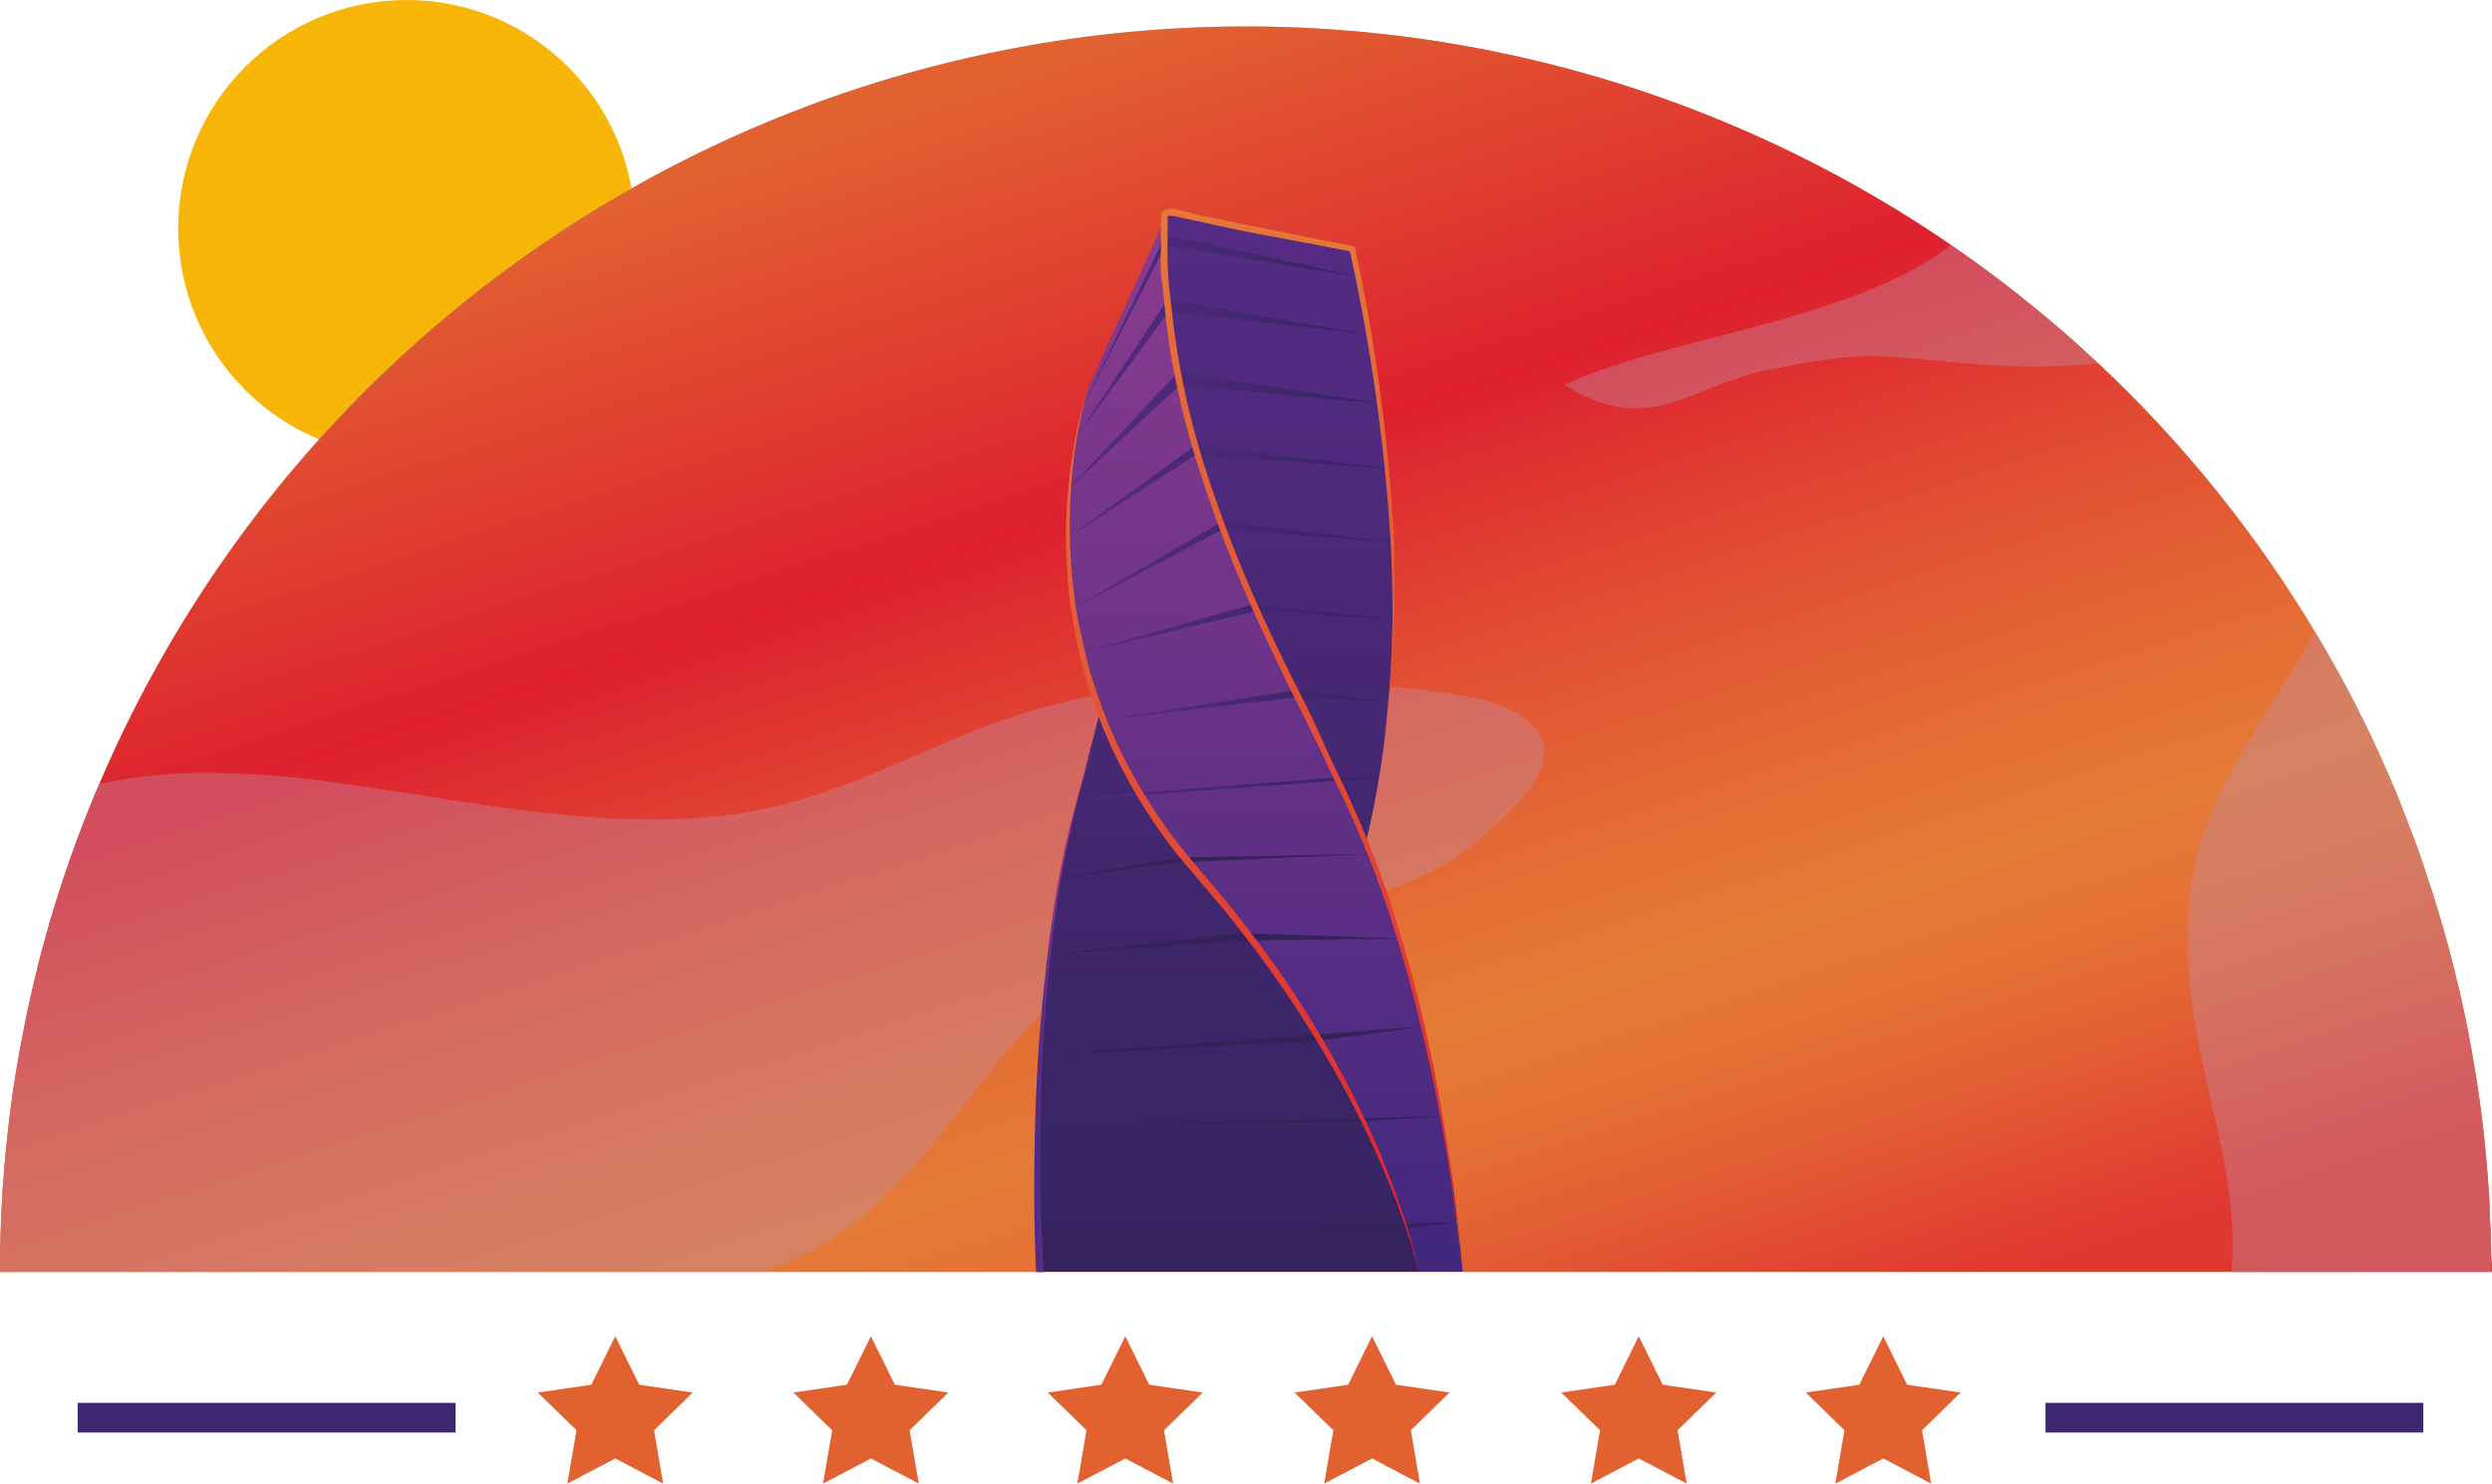 <svg xmlns="http://www.w3.org/2000/svg" xmlns:xlink="http://www.w3.org/1999/xlink" viewBox="0 0 335.9 200.01"><defs><style>.cls-1{isolation:isolate;}.cls-2{fill:#f7b607;}.cls-3{fill:url(#linear-gradient);}.cls-4{fill:url(#linear-gradient-2);}.cls-5{mix-blend-mode:multiply;opacity:0.4;}.cls-6{fill:#c08da5;}.cls-23,.cls-7{fill:none;}.cls-8{fill:url(#Áåçûìÿííûé_ãðàäèåíò_181);}.cls-9{fill:url(#Áåçûìÿííûé_ãðàäèåíò_214);}.cls-10{fill:url(#Áåçûìÿííûé_ãðàäèåíò_202);}.cls-11{fill:url(#Áåçûìÿííûé_ãðàäèåíò_204);}.cls-12{fill:url(#Áåçûìÿííûé_ãðàäèåíò_204-2);}.cls-13{fill:url(#Áåçûìÿííûé_ãðàäèåíò_204-3);}.cls-14{fill:url(#Áåçûìÿííûé_ãðàäèåíò_204-4);}.cls-15{fill:url(#Áåçûìÿííûé_ãðàäèåíò_204-5);}.cls-16{fill:url(#Áåçûìÿííûé_ãðàäèåíò_204-6);}.cls-17{fill:url(#Áåçûìÿííûé_ãðàäèåíò_204-7);}.cls-18{fill:url(#Áåçûìÿííûé_ãðàäèåíò_204-8);}.cls-19{fill:#352258;}.cls-20{fill:url(#Dégradé_sans_nom_3);}.cls-21{fill:url(#Dégradé_sans_nom_6);}.cls-22{fill:#e26131;}.cls-23{stroke:#3d2770;stroke-miterlimit:10;stroke-width:4px;}</style><linearGradient id="linear-gradient" x1="99.43" y1="3.62" x2="210.37" y2="245.67" gradientUnits="userSpaceOnUse"><stop offset="0.03" stop-color="#8bced6"/><stop offset="0.27" stop-color="#e26131"/><stop offset="0.77" stop-color="#e69238"/><stop offset="1" stop-color="#a5aca1"/></linearGradient><linearGradient id="linear-gradient-2" x1="121.75" y1="14.52" x2="186.84" y2="217.01" gradientUnits="userSpaceOnUse"><stop offset="0" stop-color="#e26131"/><stop offset="0.28" stop-color="#de202f"/><stop offset="0.28" stop-color="#de212f"/><stop offset="0.45" stop-color="#e25133"/><stop offset="0.59" stop-color="#e46f35"/><stop offset="0.66" stop-color="#e57a36"/><stop offset="0.72" stop-color="#e57335"/><stop offset="0.8" stop-color="#e35e34"/><stop offset="0.9" stop-color="#e13c31"/><stop offset="0.92" stop-color="#e13731"/></linearGradient><linearGradient id="Áåçûìÿííûé_ãðàäèåíò_181" x1="503.62" y1="171.44" x2="503.62" y2="28.92" gradientTransform="matrix(-1, 0, 0, 1, 671.71, 0)" gradientUnits="userSpaceOnUse"><stop offset="0" stop-color="#352460"/><stop offset="1" stop-color="#562b85"/></linearGradient><linearGradient id="Áåçûìÿííûé_ãðàäèåíò_214" x1="170.56" y1="171.44" x2="170.56" y2="28.92" gradientUnits="userSpaceOnUse"><stop offset="0" stop-color="#41277f"/><stop offset="1" stop-color="#8c3c8e"/></linearGradient><linearGradient id="Áåçûìÿííûé_ãðàäèåíò_202" x1="139.41" y1="135.83" x2="147.49" y2="135.83" gradientUnits="userSpaceOnUse"><stop offset="0" stop-color="#472c86"/><stop offset="1" stop-color="#d8408f"/></linearGradient><linearGradient id="Áåçûìÿííûé_ãðàäèåíò_204" x1="145.88" y1="43.3" x2="183.54" y2="43.3" gradientUnits="userSpaceOnUse"><stop offset="0" stop-color="#562b85"/><stop offset="1" stop-color="#352460"/></linearGradient><linearGradient id="Áåçûìÿííûé_ãðàäèåíò_204-2" x1="145.1" y1="49.65" x2="184.25" y2="49.65" xlink:href="#Áåçûìÿííûé_ãðàäèåíò_204"/><linearGradient id="Áåçûìÿííûé_ãðàäèåíò_204-3" x1="143.97" y1="58.08" x2="186.15" y2="58.08" xlink:href="#Áåçûìÿííûé_ãðàäèåíò_204"/><linearGradient id="Áåçûìÿííûé_ãðàäèåíò_204-4" x1="143.69" y1="66.35" x2="187.28" y2="66.35" xlink:href="#Áåçûìÿííûé_ãðàäèåíò_204"/><linearGradient id="Áåçûìÿííûé_ãðàäèåíò_204-5" x1="144.46" y1="76.24" x2="187.95" y2="76.24" xlink:href="#Áåçûìÿííûé_ãðàäèåíò_204"/><linearGradient id="Áåçûìÿííûé_ãðàäèåíò_204-6" x1="145.88" y1="84.71" x2="188.08" y2="84.71" xlink:href="#Áåçûìÿííûé_ãðàäèåíò_204"/><linearGradient id="Áåçûìÿííûé_ãðàäèåíò_204-7" x1="149.17" y1="95.02" x2="187.28" y2="95.02" xlink:href="#Áåçûìÿííûé_ãðàäèåíò_204"/><linearGradient id="Áåçûìÿííûé_ãðàäèåíò_204-8" x1="144.78" y1="106.34" x2="185.9" y2="106.34" xlink:href="#Áåçûìÿííûé_ãðàäèåíò_204"/><linearGradient id="Dégradé_sans_nom_3" x1="176.69" y1="171.2" x2="176.69" y2="28.19" gradientUnits="userSpaceOnUse"><stop offset="0" stop-color="#df2232"/><stop offset="1" stop-color="#e57838"/></linearGradient><linearGradient id="Dégradé_sans_nom_6" x1="167.46" y1="171.44" x2="167.46" y2="52.5" gradientUnits="userSpaceOnUse"><stop offset="0" stop-color="#de1f30"/><stop offset="1" stop-color="#e67438"/></linearGradient></defs><g class="cls-1"><g id="Calque_2" data-name="Calque 2"><g id="Calque_1-2" data-name="Calque 1"><circle class="cls-2" cx="54.81" cy="30.79" r="30.79"/><path class="cls-3" d="M335.9,171.47H0c0-2.35.05-4.71.15-7,.05-1.28.12-2.56.2-3.84,0-.29,0-.59.07-.88.12-1.81.26-3.62.45-5.4.07-.71.15-1.42.23-2.12.16-1.41.33-2.81.54-4.21,0-.16,0-.32.06-.48.08-.6.18-1.22.27-1.82.34-2.19.74-4.36,1.15-6.52a1.76,1.76,0,0,0,.07-.33c.15-.75.28-1.49.44-2.23.07-.34.14-.68.22-1q.21-1,.45-2c.12-.5.23-1,.35-1.49s.23-1,.36-1.43a.29.29,0,0,1,0-.1c.08-.35.16-.68.25-1s.16-.66.26-1,.13-.52.21-.78h0s0,0,0,0c.22-.86.47-1.71.71-2.56l.16-.56c.13-.48.28-1,.43-1.45.18-.67.38-1.34.6-2,.37-1.17.75-2.34,1.15-3.51.1-.29.19-.59.31-.88.83-2.47,1.74-4.92,2.71-7.33.51-1.29,1-2.56,1.58-3.82A168,168,0,0,1,312,85.14c.6,1,1.19,2,1.77,3,.33.59.67,1.18,1,1.77.45.8.9,1.6,1.33,2.42S317,94,317.4,94.8c.35.67.7,1.36,1,2a6.67,6.67,0,0,1,.35.71c.36.74.73,1.48,1.08,2.23L321,102.3l1.13,2.53,1.08,2.57,1,2.59c.33.86.67,1.73,1,2.6s.58,1.55.86,2.33c.36,1,.69,2,1,3,.6,1.77,1.18,3.55,1.7,5.35,0,.09.06.2.09.29.51,1.7,1,3.42,1.44,5.13.24.91.48,1.84.69,2.75s.44,1.84.66,2.76.41,1.85.6,2.78c.06.22.11.46.15.69.15.7.28,1.4.41,2.11.18.93.35,1.87.51,2.81.29,1.61.54,3.23.78,4.85,0,.2.06.4.08.59.08.54.15,1.09.22,1.62s.14,1.14.21,1.71c.11.88.22,1.75.3,2.64s.17,1.64.24,2.47.12,1.43.17,2.14c0,.49.08,1,.11,1.48.07.87.12,1.75.16,2.62a1,1,0,0,0,0,.17c0,.91.08,1.82.11,2.75s.07,1.87.08,2.83S335.9,170.44,335.9,171.47Z"/><path class="cls-4" d="M335.9,171.47H0c0-2.35.05-4.71.15-7,.05-1.28.12-2.56.2-3.84,0-.29,0-.59.07-.88.12-1.81.26-3.62.45-5.4.07-.71.15-1.42.23-2.12.16-1.41.33-2.81.54-4.21,0-.16,0-.32.06-.48.08-.6.18-1.22.27-1.82.34-2.19.74-4.36,1.15-6.52a1.76,1.76,0,0,0,.07-.33c.15-.75.28-1.49.44-2.23.07-.34.14-.68.22-1q.21-1,.45-2c.12-.5.23-1,.35-1.49s.23-1,.36-1.43a.29.29,0,0,1,0-.1c.08-.35.16-.68.25-1s.16-.66.26-1,.13-.52.21-.78h0s0,0,0,0c.22-.86.47-1.71.71-2.56l.16-.56c.13-.48.28-1,.43-1.45.18-.67.38-1.34.6-2,.37-1.17.75-2.34,1.15-3.51.1-.29.19-.59.31-.88.83-2.47,1.74-4.92,2.71-7.33.51-1.29,1-2.56,1.58-3.82A168,168,0,0,1,312,85.14c.6,1,1.19,2,1.77,3,.33.59.67,1.18,1,1.77.45.8.9,1.6,1.33,2.42S317,94,317.4,94.8c.35.67.7,1.36,1,2a6.67,6.67,0,0,1,.35.71c.36.74.73,1.48,1.08,2.23L321,102.3l1.13,2.53,1.08,2.57,1,2.59c.33.86.67,1.73,1,2.6s.58,1.55.86,2.33c.36,1,.69,2,1,3,.6,1.77,1.18,3.55,1.7,5.35,0,.09.06.2.09.29.51,1.7,1,3.42,1.44,5.13.24.91.48,1.84.69,2.75s.44,1.84.66,2.76.41,1.85.6,2.78c.06.22.11.46.15.69.15.7.28,1.4.41,2.11.18.93.35,1.87.51,2.81.29,1.61.54,3.23.78,4.85,0,.2.06.4.08.59.08.54.15,1.09.22,1.62s.14,1.14.21,1.71c.11.88.22,1.75.3,2.64s.17,1.64.24,2.47.12,1.43.17,2.14c0,.49.08,1,.11,1.48.07.87.12,1.75.16,2.62a1,1,0,0,0,0,.17c0,.91.08,1.82.11,2.75s.07,1.87.08,2.83S335.9,170.44,335.9,171.47Z"/><g class="cls-5"><path class="cls-6" d="M199.43,113.08c-7.91,6.84-17,8.54-27,9.69-8.67,1-17,2.64-24.35,7.52-14.14,9.33-21,26.55-35.07,36.11a43,43,0,0,1-10.26,5.07H0c0-2.35.05-4.71.15-7,.05-1.28.12-2.56.2-3.84,0-.29,0-.59.07-.88.12-1.81.26-3.62.45-5.4.07-.71.15-1.42.23-2.12.16-1.41.33-2.81.54-4.21,0-.16,0-.32.06-.48.08-.6.18-1.22.27-1.82.34-2.19.74-4.36,1.15-6.52a1.76,1.76,0,0,0,.07-.33c.15-.75.28-1.49.44-2.23a1.77,1.77,0,0,1,.08-.33c0-.23.08-.46.14-.68q.21-1,.45-2c.12-.5.23-1,.35-1.49s.23-1,.36-1.43a.29.29,0,0,1,0-.1c.08-.35.16-.68.25-1s.16-.66.26-1,.13-.52.21-.78h0s0,0,0,0c.22-.86.47-1.71.71-2.56l.16-.56c.13-.48.28-1,.43-1.45.18-.67.38-1.34.6-2,.37-1.17.75-2.34,1.15-3.51.1-.29.19-.59.31-.88.84-2.47,1.74-4.92,2.71-7.33.51-1.29,1-2.56,1.58-3.82,1.12-.26,2.26-.48,3.43-.67a65.52,65.52,0,0,1,9.17-.83,118.42,118.42,0,0,1,20,1.41C64,108,81.56,112.28,99.77,109.64c10.52-1.53,19.71-6.22,29.42-10.24a89.33,89.33,0,0,1,25.72-6.75,165.6,165.6,0,0,1,39.36.67c4.26.63,10.48,1.55,13.11,5.41C210.77,103.73,202.54,110.4,199.43,113.08Z"/><path class="cls-6" d="M297.9,147.9c-2.14-9.3-3.91-18.63-2.61-28.18,1.11-8.15,4.84-15.2,9.15-22.06,2.63-4.16,5.32-8.28,7.59-12.52.6,1,1.19,2,1.77,3,.33.59.67,1.18,1,1.77.45.8.9,1.6,1.33,2.42S317,94,317.4,94.8c.35.67.7,1.36,1,2a6.67,6.67,0,0,1,.35.71c.36.74.73,1.48,1.08,2.23L321,102.3l1.13,2.53,1.08,2.57,1,2.59c.33.86.67,1.73,1,2.6s.58,1.55.86,2.33c.36,1,.69,2,1,3,.6,1.77,1.16,3.55,1.7,5.35,0,.09.06.2.09.29.51,1.7,1,3.42,1.44,5.13.24.91.48,1.84.69,2.75s.44,1.84.66,2.76.41,1.85.6,2.78c.06.22.11.46.15.69.15.7.28,1.4.41,2.11.18.93.35,1.87.51,2.81.29,1.61.54,3.23.78,4.85,0,.2.06.4.08.59.08.54.15,1.09.22,1.62s.14,1.14.21,1.71c.11.88.22,1.75.3,2.64s.17,1.64.24,2.47.12,1.43.17,2.14c0,.49.08,1,.11,1.48.07.87.12,1.75.16,2.62a1,1,0,0,0,0,.17c0,.91.08,1.82.11,2.75s.07,1.87.08,2.83,0,2,0,3.06h-35C301.51,163.49,299.69,155.67,297.9,147.9Z"/><path class="cls-6" d="M225.86,54.12c4.12-1.41,8.11-3.41,12.42-4.24,5-.94,9.84-2,14.93-1.84s10.13.89,15.2,1.2A91.61,91.61,0,0,0,282.79,49,169.36,169.36,0,0,0,263,33c-13.16,10.35-38.69,12.48-52.12,18.89C215.56,54.91,220.33,56,225.86,54.12Z"/></g><path class="cls-7" d="M335.87,168.41c0-1,0-1.89-.08-2.83s-.07-1.84-.11-2.75a1,1,0,0,1,0-.17c0-.87-.09-1.75-.16-2.62,0-.49-.07-1-.11-1.48,0-.71-.11-1.43-.17-2.14s-.15-1.66-.24-2.47-.19-1.76-.3-2.64c-.07-.57-.13-1.14-.21-1.71s-.14-1.08-.22-1.62c0-.19-.05-.39-.08-.59-.24-1.62-.49-3.24-.78-4.85-.16-.94-.33-1.88-.51-2.81-.13-.71-.26-1.41-.41-2.11,0-.23-.09-.47-.15-.69-.19-.93-.39-1.85-.6-2.78s-.43-1.83-.66-2.76-.45-1.84-.69-2.75c-.45-1.71-.93-3.43-1.44-5.13,0-.09-.05-.2-.09-.29-.52-1.8-1.1-3.58-1.7-5.35-.33-1-.66-2-1-3-.28-.78-.57-1.55-.86-2.33s-.66-1.74-1-2.6l-1-2.59-1.08-2.57L321,102.3l-1.16-2.52c-.35-.75-.72-1.49-1.08-2.23a6.67,6.67,0,0,0-.35-.71c-.33-.68-.68-1.37-1-2-.43-.83-.85-1.64-1.28-2.45s-.88-1.62-1.33-2.42c-.32-.59-.66-1.18-1-1.77-.58-1-1.17-2-1.77-3a168,168,0,0,0-298.6,20.44c-.54,1.26-1.07,2.53-1.58,3.82-1,2.41-1.88,4.86-2.71,7.33-.12.29-.21.59-.31.88-.4,1.17-.78,2.34-1.15,3.51-.22.66-.42,1.33-.6,2-.15.48-.3,1-.43,1.45l-.16.56c-.24.85-.49,1.7-.71,2.56,0,0,0,0,0,0h0c-.08.26-.14.51-.21.78s-.18.66-.26,1-.17.68-.25,1a.29.29,0,0,0,0,.1c-.13.47-.24,1-.36,1.43s-.23,1-.35,1.49q-.24,1-.45,2c-.08.33-.15.67-.22,1-.16.74-.29,1.48-.44,2.23a1.76,1.76,0,0,1-.07.33c-.41,2.16-.81,4.33-1.15,6.52-.09.6-.19,1.22-.27,1.82,0,.16-.05.32-.06.48-.21,1.4-.38,2.8-.54,4.21-.08.7-.16,1.41-.23,2.12-.19,1.78-.33,3.59-.45,5.4,0,.29-.06.59-.07.88-.08,1.28-.15,2.56-.2,3.84-.1,2.33-.15,4.69-.15,7H17.38a139.18,139.18,0,0,1,.3-35.32c.45-3.38,1-6.7,1.73-10A136.61,136.61,0,0,1,26,104.08,139,139,0,0,1,238.49,43.57q3.28,2.46,6.42,5.11A138.69,138.69,0,0,1,294.38,155a135.65,135.65,0,0,1-1,16.47h42.5C335.9,170.44,335.88,169.42,335.87,168.41Z"/><path class="cls-8" d="M196.66,171.44H139.84s-2.42-34.18,5.84-65.47c9.77-37,10.9-49.75,11.51-77l25.22,4.92s12,47.83,0,85.68C197.83,148.09,196.66,171.44,196.66,171.44Z"/><path class="cls-9" d="M197.15,171.44h-5.88s-5.07-25.6-29.72-53.6a68.6,68.6,0,0,1-17.41-41.27,66.41,66.41,0,0,1,2.51-24.07c3.43-8.07,5.42-11.62,10.54-23.58-.07,13.52,1.26,23.14,5,34.39,3.63,11.06,9.55,23.71,18.68,43.17C194.4,135.38,197.15,171.44,197.15,171.44Z"/><path class="cls-10" d="M139.66,171.47c-.28-6-.3-12-.18-18s.43-12,1-18,1.3-12,2.4-17.86a117.32,117.32,0,0,1,4.64-17.39,117.49,117.49,0,0,0-4.4,17.44c-1,5.91-1.67,11.88-2.15,17.85s-.67,12-.72,18,.06,12,.42,18Z"/><polygon class="cls-11" points="145.88 54.96 157.13 31.63 183.54 37.41 157.14 33.05 145.88 54.96"/><polygon class="cls-12" points="184.25 45.09 157.35 40.39 145.1 58.91 157.56 41.98 184.25 45.09"/><polygon class="cls-13" points="143.97 65.95 158.77 50.2 186.15 54.44 159.09 51.87 143.97 65.95"/><polygon class="cls-14" points="187.28 63.19 161.12 60.05 143.69 72.65 161.22 61.28 187.28 63.19"/><polygon class="cls-15" points="144.46 82.12 164.68 70.35 187.96 73.11 164.87 71.32 144.46 82.12"/><polygon class="cls-16" points="188.08 83.55 169.02 81.42 145.88 88 169.67 82.3 188.08 83.55"/><polygon class="cls-17" points="149.17 97 174.65 93.04 187.28 94.61 174.98 93.97 149.17 97"/><polygon class="cls-18" points="144.78 107.84 153.01 106.88 180.07 104.83 185.9 104.83 144.78 107.84"/><polygon class="cls-19" points="185.12 115.11 159.02 115.61 142.38 118.45 159.35 116.22 185.12 115.11"/><polygon class="cls-19" points="140.86 128.7 167.46 125.8 189.01 126.54 168.22 126.78 140.86 128.7"/><polygon class="cls-19" points="192.13 138.35 139.63 142.31 177.5 140.33 192.13 138.35"/><polygon class="cls-19" points="139.23 151.97 194.54 150.44 183.49 151.21 139.23 151.97"/><polygon class="cls-19" points="139.18 166.5 196.68 164.73 189.51 165.61 139.18 166.5"/><path class="cls-20" d="M157.41,29.17s.05-.1.13-.1l.39,0a5,5,0,0,1,.65.08c.89.18,1.64.44,2.77.64,4,.88,6.36,1.44,10.57,2.17,3.74.72,6,1.12,10.16,1.94l-.19-.25c1.24,5.41,2.23,10.89,3.08,16.39s1.52,11,2,16.56q.36,4.15.56,8.33c.12,2.77.18,5.56.17,8.34s-.12,5.56-.32,8.34-.51,5.54-.95,8.29c.48-2.74.82-5.51,1.08-8.28s.37-5.56.43-8.35,0-5.57,0-8.36-.25-5.57-.44-8.35q-.66-8.34-1.87-16.61c-.81-5.52-1.76-11-3-16.47l0-.17-.15-.08c-3.71-.82-6.34-1.23-10.26-2.09-4.35-.82-6.5-1.32-10.54-2.12-1-.2-1.91-.56-2.89-.76-.25,0-.5-.08-.77-.1a2.21,2.21,0,0,0-.89.09,1,1,0,0,0-.51.4.74.74,0,0,0-.12.33l0,.19v.62l-.06,1.57.06,1.46v.54c-.2,3.83.15,4.1.49,7.92a90.46,90.46,0,0,0,1.77,11.33c.81,3.74,1.82,7.43,3,11.07A183.74,183.74,0,0,0,170.14,85c1.61,3.46,3,6.35,4.69,9.74.87,1.69,1.5,3.08,2.46,5,.91,1.68,1.82,3.9,2.68,5.59a139.27,139.27,0,0,1,8.34,21.18c1.12,3.63,2.12,7.3,3,11s1.73,7.41,2.45,11.15A217.75,217.75,0,0,1,197,171.2a218.74,218.74,0,0,0-2.89-22.65q-1-5.62-2.3-11.2t-2.95-11A139.77,139.77,0,0,0,180.66,105c-1.71-3.43-3.06-6.84-4.78-10.23s-3.35-6.65-4.95-10.11a182.67,182.67,0,0,1-8.36-21.18,107.53,107.53,0,0,1-4.68-22.2,53.32,53.32,0,0,1-.5-9.27,13.45,13.45,0,0,1,0-1.56l0-.26,0-.28,0-.56Z"/><path class="cls-21" d="M146.62,52.5c-.4,1.32-.71,2.66-1,4s-.52,2.69-.71,4a72.37,72.37,0,0,0-.68,8.18,74.71,74.71,0,0,0,.21,8.2c.1,1.36.28,2.72.45,4.08s.41,2.7.7,4,.61,2.66.92,4,.71,2.64,1.17,3.92a66.43,66.43,0,0,0,3,7.61,72.22,72.22,0,0,0,8.62,13.87c.85,1.06,1.74,2.1,2.61,3.15l2.65,3.16c1.81,2.08,3.43,4.31,5.12,6.49A141.29,141.29,0,0,1,178.79,141a134.55,134.55,0,0,1,7.36,14.77c1,2.54,2,5.11,2.9,7.72a66.69,66.69,0,0,1,2.19,7.94,77.43,77.43,0,0,0-2.44-7.85c-.92-2.59-2-5.12-3.09-7.62a132.36,132.36,0,0,0-7.58-14.57A155.88,155.88,0,0,0,169,127.76c-1.69-2.15-3.31-4.36-5.13-6.42l-2.65-3.13c-.88-1.06-1.79-2.1-2.66-3.18a73.25,73.25,0,0,1-8.66-14.09,69.76,69.76,0,0,1-3-7.73c-.45-1.3-.78-2.65-1.15-4s-.64-2.68-.86-4-.45-2.72-.65-4.08-.31-2.75-.39-4.12a73.59,73.59,0,0,1-.07-8.27,70.42,70.42,0,0,1,.91-8.2A52.52,52.52,0,0,1,146.62,52.5Z"/><polygon class="cls-22" points="82.93 180.14 86.16 186.68 93.38 187.73 88.16 192.82 89.39 200.01 82.93 196.62 76.47 200.01 77.71 192.82 72.48 187.73 79.7 186.68 82.93 180.14"/><polygon class="cls-22" points="117.39 180.14 120.62 186.68 127.84 187.73 122.61 192.82 123.85 200.01 117.39 196.62 110.94 200.01 112.17 192.82 106.94 187.73 114.16 186.68 117.39 180.14"/><polygon class="cls-22" points="151.68 180.14 154.91 186.68 162.13 187.73 156.9 192.82 158.13 200.01 151.68 196.62 145.22 200.01 146.45 192.82 141.23 187.73 148.45 186.68 151.68 180.14"/><polygon class="cls-22" points="184.94 180.14 188.17 186.68 195.39 187.73 190.17 192.82 191.4 200.01 184.94 196.62 178.49 200.01 179.72 192.82 174.5 187.73 181.72 186.68 184.94 180.14"/><polygon class="cls-22" points="220.89 180.14 224.12 186.68 231.34 187.73 226.12 192.82 227.35 200.01 220.89 196.62 214.44 200.01 215.67 192.82 210.44 187.73 217.66 186.68 220.89 180.14"/><polygon class="cls-22" points="253.85 180.14 257.07 186.68 264.29 187.73 259.07 192.82 260.3 200.01 253.85 196.62 247.39 200.01 248.62 192.82 243.4 187.73 250.62 186.68 253.85 180.14"/><line class="cls-23" x1="10.47" y1="191.12" x2="61.4" y2="191.12"/><line class="cls-23" x1="275.72" y1="191.12" x2="326.64" y2="191.12"/></g></g></g></svg>